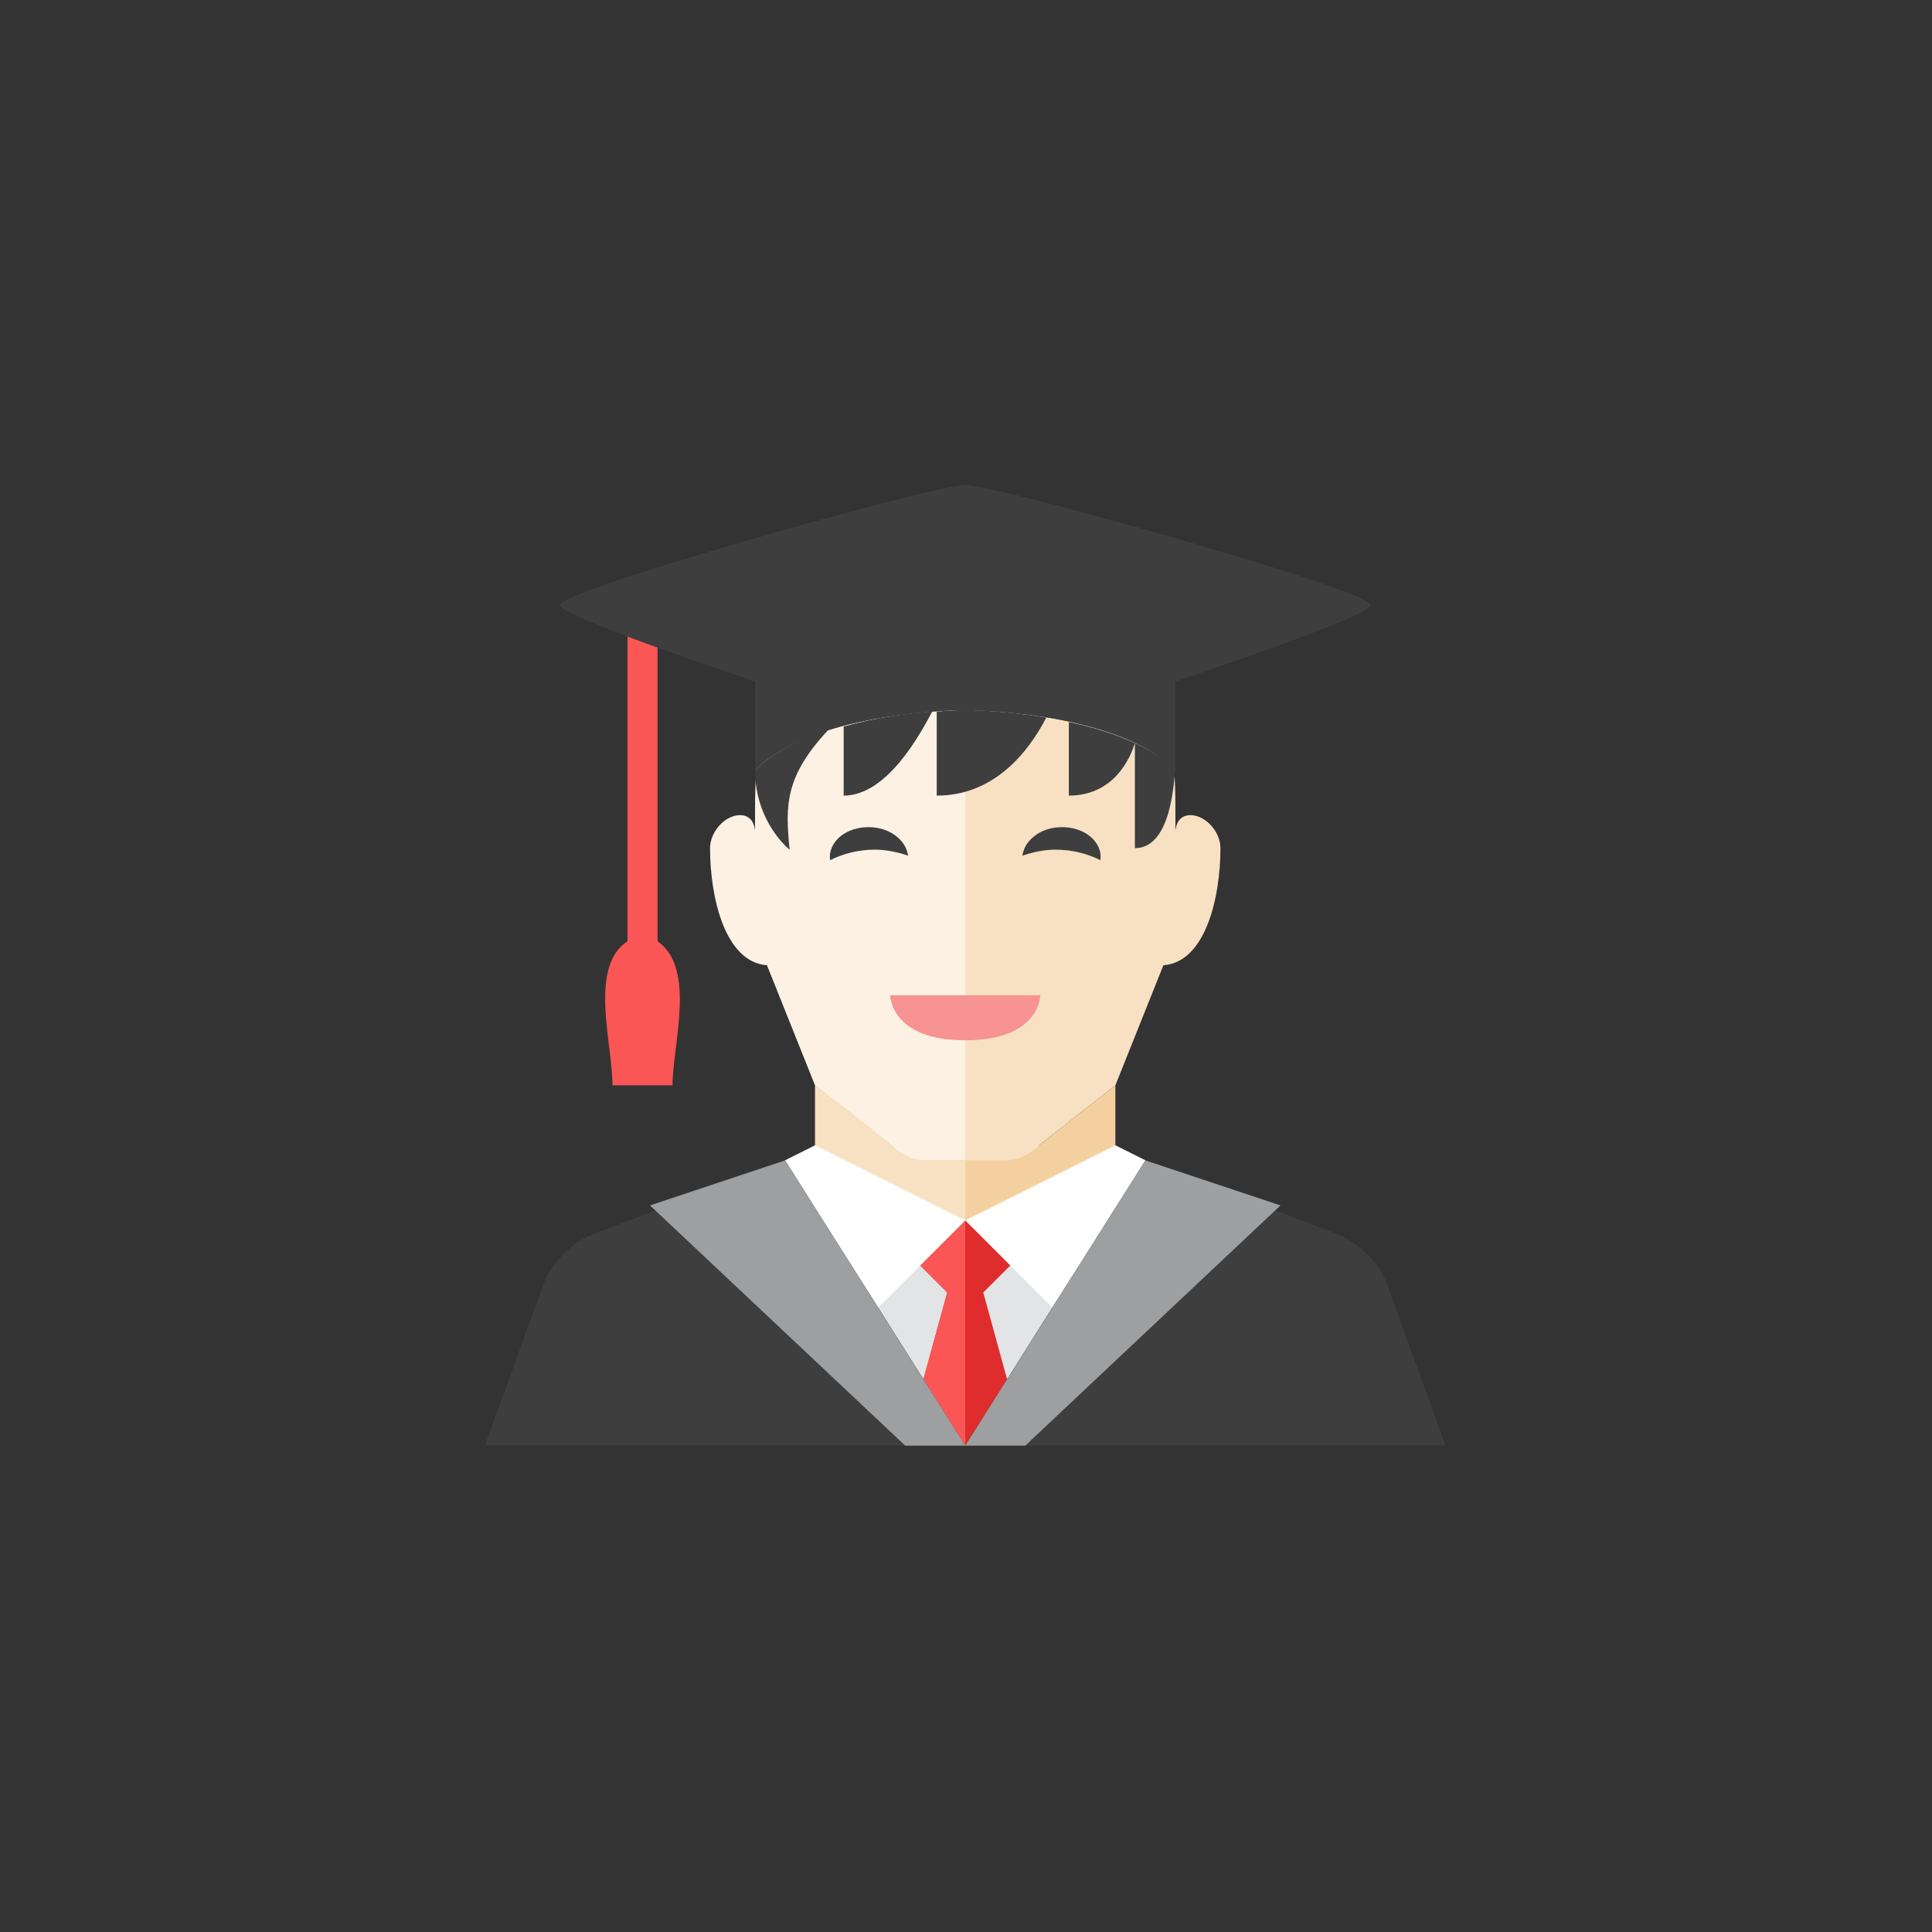 <svg xmlns="http://www.w3.org/2000/svg" width="128.7" height="128.7" viewBox="-9.3 -9.3 128.7 128.7"><rect x="-9.3" y="-9.3" width="128.7" height="128.7" fill="#333333" stroke="none"/><path fill="#E2E4E5" d="M67 68l-2-1H45l-2 1 12 19z"/><path fill="#F8E1C2" d="M70 45c-1 0-1 1.1-1 1.1V45c0-1.1 0-2.1-.1-3.1C64.9 38 55 38 55 38s-9.9 0-13.9 3.9c0 1-.1 2-.1 3.1v8l4 10 5.1 4c.6.6 1.4 1 2.2 1h5.4c.9 0 1.7-.4 2.2-1l5.1-4 3.2-8c2.8-.2 3.8-4.5 3.8-7.8 0-1.1-1-2.2-2-2.2z"/><path fill="#FCF1E2" d="M41 45v1.1s0-1.1-1-1.1-2 1.1-2 2.2c0 3.3 1 7.6 3.8 7.8l3.2 8 5.1 4c.6.6 1.4 1 2.2 1H55V38s-9.9 0-13.9 3.9c-.1 1-.1 2-.1 3.1z"/><path fill="#F79392" d="M50 57h10s0 3-5 3-5-3-5-3z"/><path fill="#3E3E3F" d="M61 47.3c1.2 0 2.2.3 3 .7.1-.6-.2-1.2-.7-1.6-1-.8-2.7-.8-3.7 0-.5.4-.7.8-.8 1.3.6-.2 1.4-.4 2.2-.4zM49 47.3c-1.2 0-2.2.3-3 .7-.1-.6.2-1.2.7-1.6 1-.8 2.7-.8 3.7 0 .5.4.7.8.8 1.3-.6-.2-1.4-.4-2.2-.4z"/><path fill="#F4D0A1" d="M57.7 68h-5.4c-.9 0-1.7-.4-2.2-1L45 63v4.5S45 75 55 75s10-7.5 10-7.5V63l-5.1 4c-.6.6-1.4 1-2.2 1z"/><g fill="#3E3E3F"><path d="M55 38s-.8 0-1.9.1v5.6c3.7 0 6-2.7 7.3-5.2-3-.5-5.4-.5-5.4-.5zM45.9 39.3c-1.9.6-3.7 1.5-4.9 2.7 0 3.5 2.3 5.3 2.3 5.3-.3-3-.3-4.9 2.6-8zM46.9 39.1v4.6c2.9 0 5.1-4.1 5.9-5.6-1.6.1-3.8.4-5.9 1zM66.3 40.2v7c2.5 0 2.6-4.7 2.7-5.3-.7-.6-1.6-1.2-2.7-1.7zM61.9 38.8v4.9c3.4 0 4.3-3.2 4.4-3.5-1.3-.6-2.9-1.1-4.4-1.4z"/></g><path fill="#F8E1C2" d="M50.1 67L45 63v4.5S45 75 55 75v-7h-2.7c-.8 0-1.6-.4-2.2-1z"/><path fill="#FA5655" d="M34.5 53.4V33.8c-.7-.2-1.4-.5-2-.7v20.3c-2.6 1.7-1 6.8-1 9.6h4c0-2.7 1.6-7.8-1-9.6z"/><path fill="#3E3E3F" d="M82 31c0-1-25-8-27-8s-27 7-27 8c0 .6 7.4 3.2 13 5.1V42c4-4 14-4 14-4s10 0 14 4v-5.9c5.6-1.9 13-4.5 13-5.1z"/><path fill="#FFF" d="M67 68.1V68l-2-1-10 5 5.8 5.8z"/><path fill="#DF2C2C" d="M59 87l-2.8-10.2L58 75l-3-3-3 3 1.8 1.8L51 87z"/><path fill="#FA5655" d="M55 87V72l-3 3 1.8 1.8L51 87z"/><path fill="#FFF" d="M43 68.1V68l2-1 10 5-5.8 5.8z"/><path fill="#3E3E3F" d="M23 87l4-11c.6-1.3 1.7-2.4 3-3l13-5 12 19H23zM87 87l-4-11c-.6-1.3-1.7-2.4-3-3l-13-5-12 19h32z"/><path fill="#9E9FA0" d="M55 87L43 68l-9 3 17 16z"/><g><path fill="#9E9FA0" d="M55 87l12-19 9 3-17 16z"/></g></svg>
